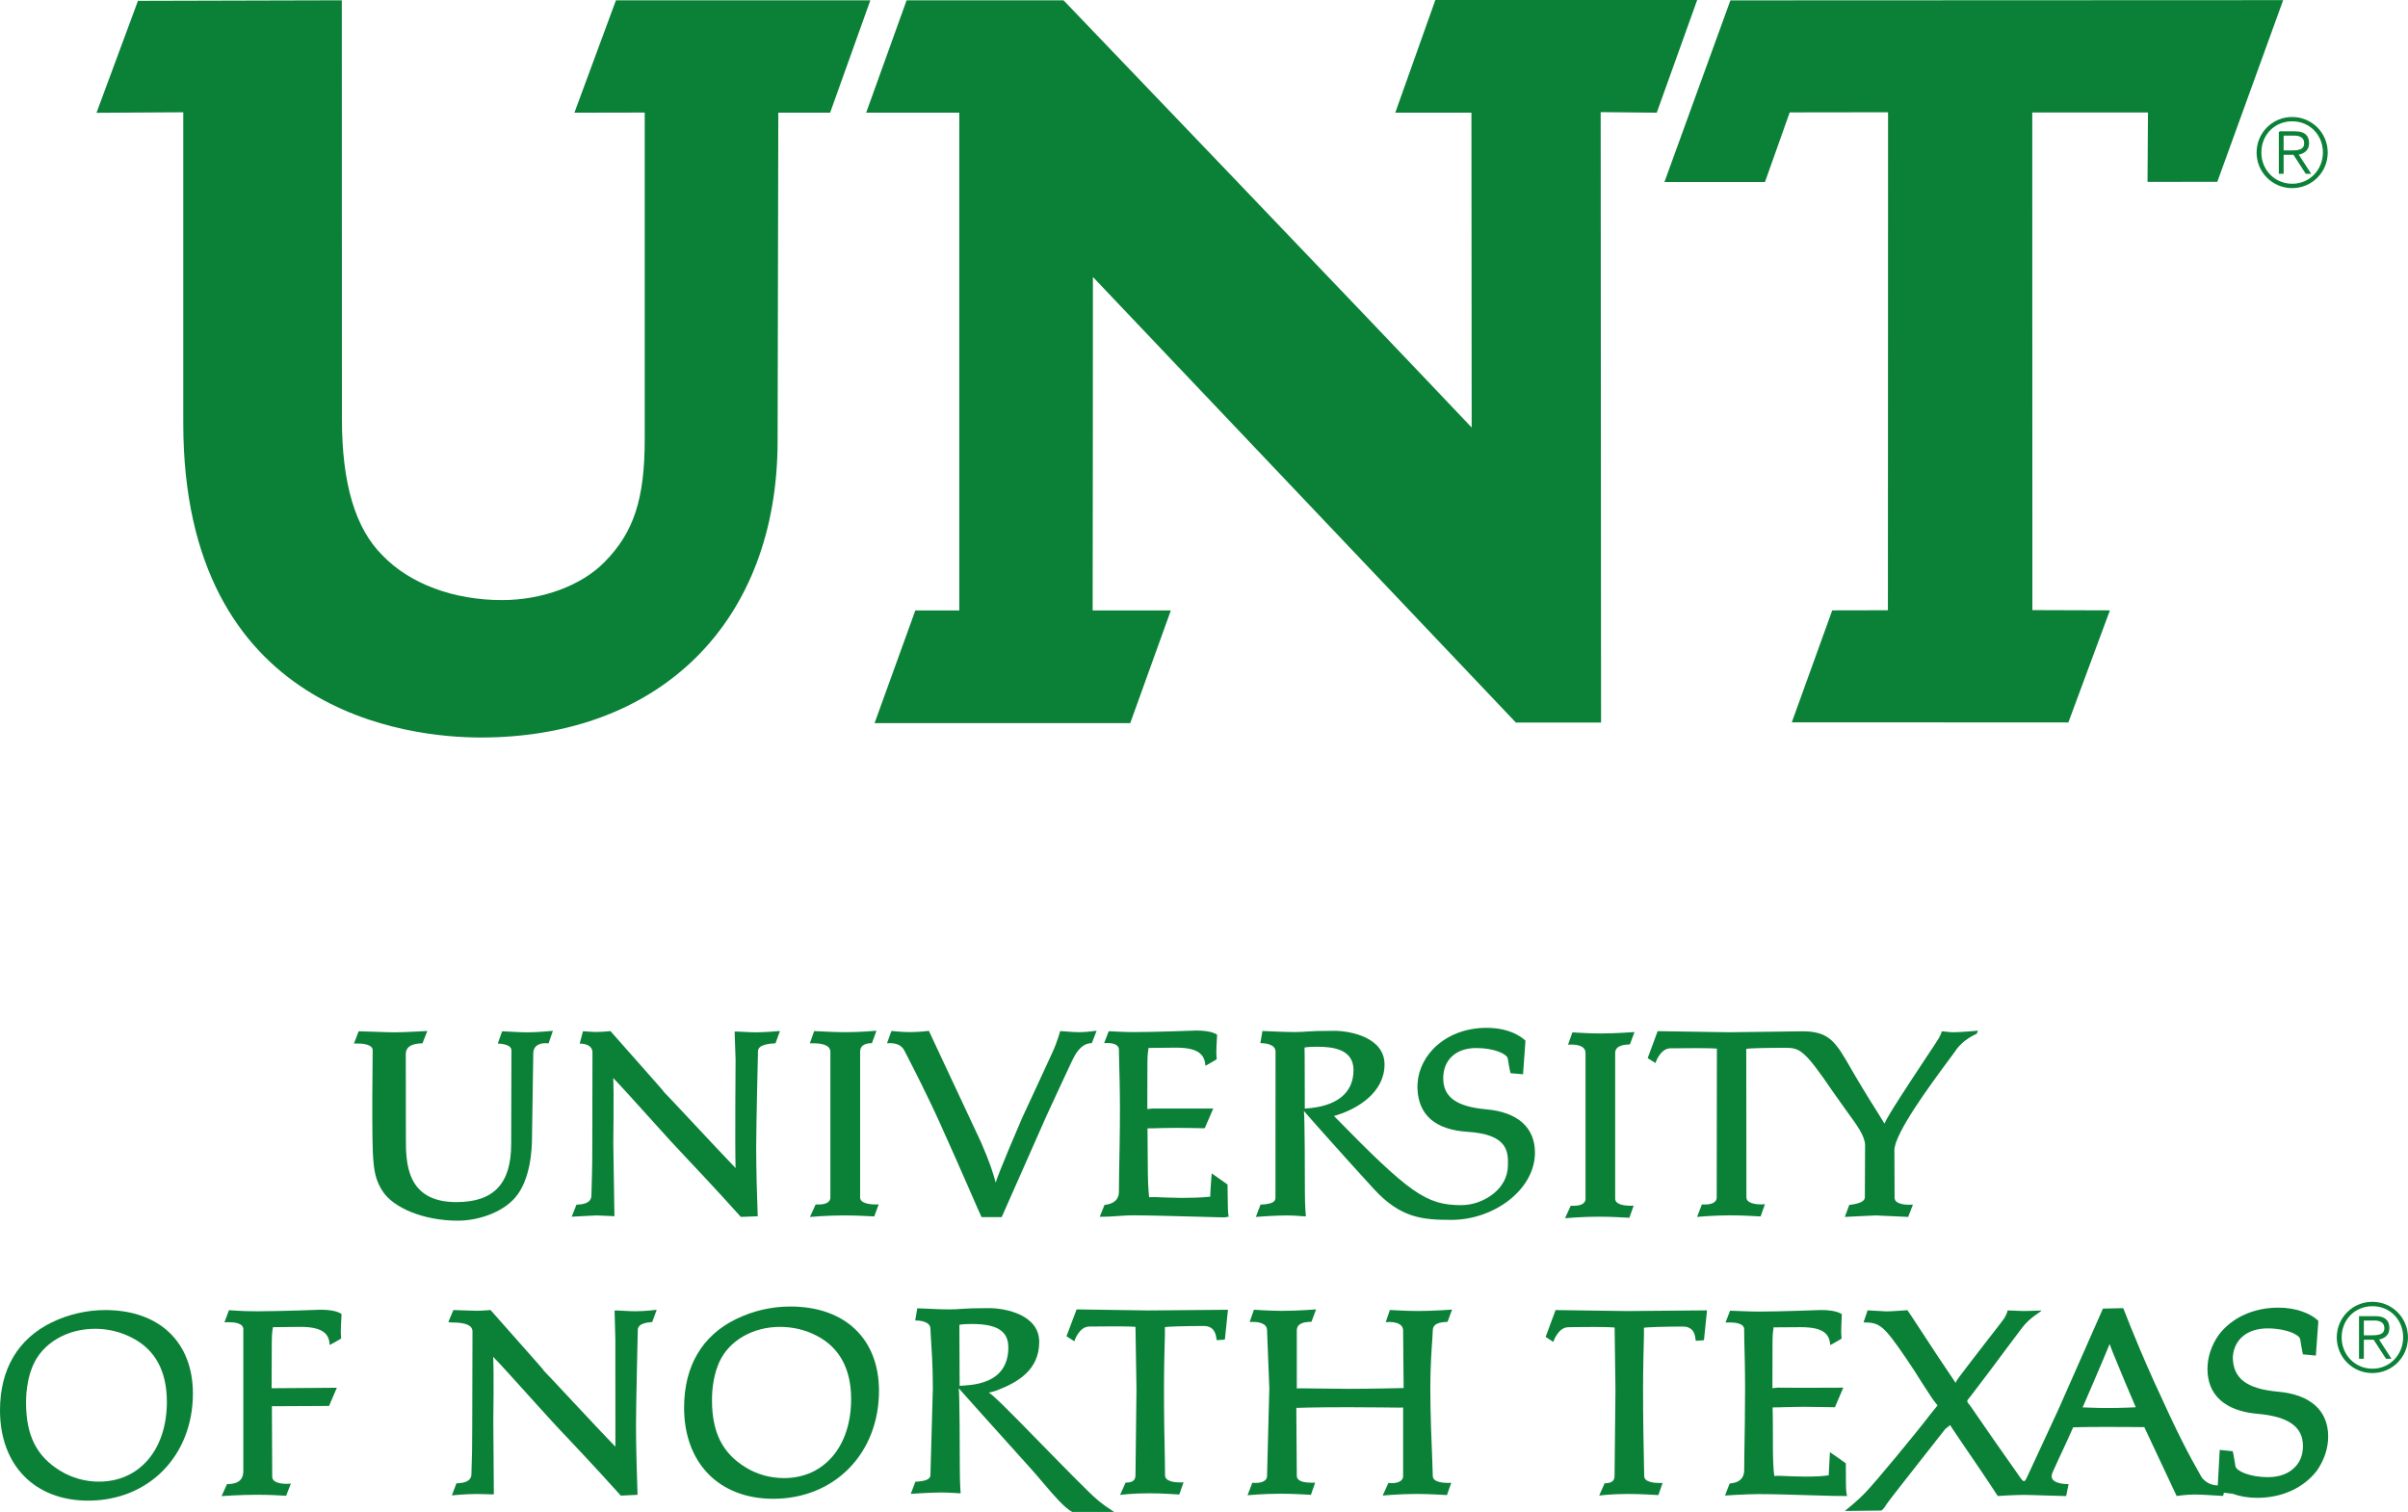 <?xml version="1.0" encoding="UTF-8" standalone="no"?>
<svg
   xmlns:dc="http://purl.org/dc/elements/1.1/"
   xmlns:cc="http://creativecommons.org/ns#"
   xmlns:rdf="http://www.w3.org/1999/02/22-rdf-syntax-ns#"
   xmlns:svg="http://www.w3.org/2000/svg"
   xmlns="http://www.w3.org/2000/svg"
   viewBox="0 0 124.088 77.925"
   height="77.925"
   width="124.088"
   xml:space="preserve"
   version="1.1"
   id="svg2"><defs
     id="defs6" /><g
     transform="matrix(1.25,0,0,-1.25,0,77.925)"
     id="g10"><g
       transform="scale(0.1,0.1)"
       id="g12"><path
         id="path14"
         style="fill:#0a8137;fill-opacity:1;fill-rule:nonzero;stroke:none"
         d="m 713.359,623.242 -27.187,-74.883 41.445,0 10.196,28.692 40.546,0.058 -0.058,-205.324 -22.957,-0.047 -16.672,-46.164 114.016,-0.047 17.125,46.211 -31.961,0.098 -0.047,205.195 47.703,0 -0.188,-28.633 28.774,0.04 27.144,74.902 -227.879,-0.098" /><path
         id="path16"
         style="fill:#0a8137;fill-opacity:1;fill-rule:nonzero;stroke:none"
         d="m 253.926,623.281 -17.129,-46.347 28.992,0.058 0,-134.59 c 0,-24.746 -4.48,-38.515 -16.609,-50.789 -9.5,-9.66 -25.664,-15.636 -42.188,-15.636 -20.058,0 -38.008,6.718 -49.258,18.378 -11.296,11.192 -16.777,29.649 -16.777,56.426 l -0.039,172.5 -84.043,-0.222 -17.09,-46.164 35.77,0.214 0,-128.164 c 0,-120.293 93.859,-129.629 122.59,-129.629 74.375,0 122.429,48.028 122.429,122.364 l 0.285,135.254 21.36,0 16.59,46.347 -104.883,0" /><path
         id="path18"
         style="fill:#0a8137;fill-opacity:1;fill-rule:nonzero;stroke:none"
         d="m 659.883,577.168 0.156,-251.68 -35.098,-0.019 c 0,0 -163.437,172.187 -174.382,183.73 0.046,-24.355 -0.11,-137.5 -0.11,-137.5 l 32.227,0 -16.731,-46.445 -105.398,0 16.797,46.445 18.125,0 0,205.235 -38.391,0 16.672,46.347 64.688,0 c 0,0 124.929,-130.34 168.261,-176.152 0,14.094 -0.097,129.805 -0.097,129.805 l -31.399,0 16.535,46.496 107.942,0 -16.684,-46.496 -23.113,0.234" /><path
         id="path20"
         style="fill:#0a8137;fill-opacity:1;fill-rule:nonzero;stroke:none"
         d="m 188.828,120.098 c -14.015,0 -26.894,5.195 -31.348,12.539 -3.996,6.621 -3.996,11.328 -3.996,37.715 l 0.149,20 c 0,2.539 -4.445,2.804 -6.375,2.804 l -1.34,-0.031 1.926,5.059 0.359,0 c 1.992,0 11.094,-0.43 14.531,-0.43 3.836,0 13.438,0.547 13.438,0.547 l -2.012,-5.078 c -2.715,-0.067 -6.875,-0.52 -6.875,-4.473 l 0.039,-34.578 c 0,-9.895 0,-26.418 20.801,-26.418 15.449,0 22.617,7.598 22.617,24.043 l 0.098,38.555 c 0,2.753 -5.637,2.773 -5.637,2.773 l 1.801,5.059 0.254,0 c 1.133,0 6.219,-0.43 10.254,-0.43 4.461,0 10.426,0.625 10.426,0.625 l -1.786,-5.156 -1.308,0.05 c -1.875,0 -5,-0.597 -5,-4.335 l -0.528,-34.68 c 0,-5.039 -0.671,-17.434 -6.972,-24.695 -5.696,-6.516 -15.891,-9.465 -23.516,-9.465" /><path
         id="path22"
         style="fill:#0a8137;fill-opacity:1;fill-rule:nonzero;stroke:none"
         d="m 305.332,121.738 c -10.547,11.719 -17.019,18.555 -21.855,23.692 -2.579,2.754 -4.707,5.011 -6.789,7.265 l -7.782,8.594 c -7.402,8.242 -13.386,14.824 -16.113,17.637 0.344,-5.469 0.039,-26.77 0.039,-26.77 l 0.469,-30.211 -7.363,0.321 -10.247,-0.528 1.954,4.969 c 2.406,0.063 6.171,0.441 6.171,3.859 l 0.079,3.145 c 0.082,2.91 0.277,7.656 0.277,16.785 l 0.074,38.899 c 0,3.339 -3.687,3.71 -5.262,3.71 l 1.336,5.079 0.239,0 c 0.789,0 3.191,-0.274 5.3,-0.274 2.461,0 5.801,0.352 5.801,0.352 21.953,-24.805 22.012,-24.883 21.953,-25.02 0.188,0 23.477,-25.117 29.629,-31.445 -0.281,9.719 0,44.59 0,44.59 l -0.39,11.601 c 0.031,0.071 0.273,0.11 0.586,0.11 1.445,0 5.156,-0.344 8.203,-0.344 3.82,0 9.89,0.547 9.89,0.547 l -1.836,-5.067 c -1.543,-0.109 -7.215,-0.246 -7.215,-3.273 0,0 -0.742,-30.859 -0.742,-39.609 0,-8.77 0.364,-21.914 0.633,-28.438 l -6.961,-0.262 -0.078,0.086" /><path
         id="path24"
         style="fill:#0a8137;fill-opacity:1;fill-rule:nonzero;stroke:none"
         d="m 336.25,126.785 1.238,-0.015 c 1.797,0 4.836,0.378 4.836,2.937 l 0,60.02 c 0,3.066 -4.316,3.507 -6.894,3.507 -0.918,0 -1.563,-0.011 -1.563,-0.011 l 1.758,5.019 c 0,0 0.117,0.02 0.273,0.02 1.321,0 6.961,-0.449 12.625,-0.449 6.332,0 12.805,0.605 12.805,0.605 l -1.875,-5.117 c -2.324,-0.078 -4.863,-0.567 -4.863,-3.613 l 0,-59.981 c 0,-1.113 0.754,-1.914 2.285,-2.383 1.34,-0.437 2.961,-0.539 4.082,-0.539 l 1.289,0.031 -1.824,-4.961 c -0.039,0 -0.09,0 -0.188,0 -1.132,0 -5.976,0.411 -12.254,0.411 -7.042,0 -13.703,-0.614 -13.703,-0.614 l -0.371,0 2.344,5.133" /><path
         id="path26"
         style="fill:#0a8137;fill-opacity:1;fill-rule:nonzero;stroke:none"
         d="m 404.648,121.563 c -0.195,0.117 -7.91,18.308 -16.894,38.164 -5.43,12.089 -11.57,23.972 -14.18,29.082 l -0.793,1.523 c -1.328,2.617 -4.258,2.969 -5.867,2.969 -0.742,0 -1.25,-0.067 -1.25,-0.067 l 1.809,5.028 c 0,0 0.054,0.039 0.164,0.039 0.761,0 3.894,-0.449 7.441,-0.449 3.965,0 7.852,0.507 7.852,0.507 l 21.535,-45.996 c 3.523,-8.203 4.656,-11.609 6.031,-16.601 0.598,2.89 10.813,26.543 10.922,26.797 0,0 10.359,22.265 12.398,26.816 2.063,4.465 3.235,8.809 3.235,8.887 l 0.215,0 c 1.054,0 4.902,-0.449 7.57,-0.449 3.047,0 7.254,0.605 7.254,0.605 l -1.985,-5.117 c -2.046,-0.028 -5.105,-0.742 -8.171,-7.324 -2.168,-4.551 -10.606,-22.852 -10.606,-22.852 l -18.379,-41.562 -8.301,0" /><path
         id="path28"
         style="fill:#0a8137;fill-opacity:1;fill-rule:nonzero;stroke:none"
         d="m 537.793,191.465 c 0.117,-0.086 0.066,-23.36 0.117,-25.145 13.047,0.75 20.078,6.297 20.078,15.879 0,8.66 -8.554,9.617 -15,9.617 -4.289,0 -5.129,-0.351 -5.195,-0.351 m 60.488,-71.035 c -11.726,0 -20.918,0.691 -32.011,12.851 -14.075,15.371 -28.36,31.543 -28.719,32.051 0.359,-3.008 0.398,-26.926 0.398,-33.293 0,-6.344 0.391,-10.094 0.391,-10.094 -0.07,-0.031 -0.164,-0.07 -0.43,-0.07 -0.969,0 -3.75,0.391 -7.617,0.391 -4.617,0 -12.559,-0.614 -12.559,-0.614 l 1.922,5.078 c 2.961,0.086 4.797,0.567 5.649,1.415 0.508,0.566 0.508,1.101 0.508,1.457 l 0.027,60.183 c 0,3.164 -4.395,3.516 -6.262,3.516 l 0.852,4.961 c 0,0 0.117,0.039 0.312,0.039 1.516,0 8.008,-0.43 12.832,-0.43 2.332,0 3.711,0.117 5.352,0.227 2.226,0.144 4.953,0.281 11.035,0.281 7.187,0 20.82,-2.891 20.82,-13.867 0,-11.328 -10.793,-18.418 -20.84,-21.25 31.036,-31.746 37.969,-36.758 52.43,-36.758 1.086,0 2.172,0.117 3.234,0.266 6.211,0.925 15.782,6.062 16.043,15.933 0.11,5.539 0.286,12.961 -16.57,14.035 -13.262,0.821 -20.273,6.836 -20.715,17.746 -0.242,6.004 2.082,11.825 6.457,16.395 5.457,5.637 13.25,8.738 22.039,8.738 11.184,0 15.969,-5.281 16.02,-5.301 l -0.996,-13.847 -5.149,0.449 c -0.183,0.215 -1.125,5.82 -1.14,5.996 -0.239,1.836 -5.41,4.375 -13,4.375 -8.477,0 -13.614,-4.941 -13.614,-12.48 0,-7.735 5.43,-11.7 17.774,-12.801 12.93,-1.145 20.039,-7.492 20.039,-17.883 0,-15.039 -16.68,-27.695 -34.512,-27.695" /><path
         id="path30"
         style="fill:#0a8137;fill-opacity:1;fill-rule:nonzero;stroke:none"
         d="M 39.16,75.527 C 27.715,75.527 17.742,69.707 13.73,60.723 11.758,56.348 10.742,50.898 10.742,45 10.742,31.562 15.098,22.891 24.844,16.973 29.617,14.043 35.148,12.5 40.781,12.5 c 16.758,0 28.008,13.242 28.008,32.891 0,12.656 -4.805,21.543 -14.324,26.406 -4.582,2.422 -9.855,3.73 -15.305,3.73 M 36.355,4.668 C 14.27,4.668 0,19.316 0,41.895 c 0,16.914 7.363,29.434 21.309,36.25 6.816,3.32 14.492,5.098 22.059,5.098 22.297,0 36.156,-13.203 36.156,-34.414 0,-25.547 -18.117,-44.16 -43.168,-44.16" /><path
         id="path32"
         style="fill:#0a8137;fill-opacity:1;fill-rule:nonzero;stroke:none"
         d="m 647.539,126.25 1.211,-0.02 c 1.816,0 4.883,0.364 4.883,2.93 l 0,60.059 c 0,3.078 -3.692,3.484 -5.879,3.484 -0.789,0 -1.328,-0.027 -1.328,-0.027 l 1.777,5.019 c 0,0 0.09,0.039 0.227,0.039 1.062,0 5.73,-0.449 11.367,-0.449 6.297,0 14.031,0.586 14.031,0.586 l -1.887,-5.078 c -2.507,-0.117 -6.082,-0.43 -6.082,-3.633 l 0,-60 c 0,-1.094 0.762,-1.863 2.278,-2.39 1.316,-0.403 2.957,-0.52 4.082,-0.52 l 1.258,0.059 -1.766,-4.981 c -0.031,-0.027 -0.09,-0.027 -0.207,-0.027 -1.106,0 -5.938,0.437 -12.266,0.437 -7.09,0 -13.679,-0.605 -13.679,-0.605 l -0.364,-0.012 2.344,5.129" /><path
         id="path34"
         style="fill:#0a8137;fill-opacity:1;fill-rule:nonzero;stroke:none"
         d="m 773.352,122.266 -12.817,-0.614 1.836,4.942 c 0.258,0.136 6.418,0.398 6.418,3.152 l 0.09,21.348 c 0,3.828 -3.051,7.98 -7.68,14.328 -1.629,2.254 -3.418,4.754 -5.379,7.566 -12.168,17.891 -13.886,18.391 -20.129,18.391 -7.019,0 -15.242,-0.18 -15.796,-0.461 l 0.066,-61.211 c 0,-1.113 0.781,-1.875 2.234,-2.383 1.313,-0.429 2.942,-0.508 4.035,-0.508 l 1.36,0.071 -1.77,-5.032 -0.246,0 c -1.094,0 -5.965,0.45 -12.273,0.45 -7.039,0 -13.684,-0.653 -13.684,-0.653 l 1.985,5.133 1.203,-0.015 c 1.843,0 4.91,0.378 4.91,2.937 l 0.078,61.348 -0.059,0 c -0.234,0 -1.726,0.183 -9.035,0.183 -4.961,0 -10.027,-0.066 -10.027,-0.066 -4.27,0 -6.223,-6.043 -6.223,-6.074 l -3.191,2.031 4.109,11.113 29.531,-0.449 30.247,0.391 c 11.066,0 13.703,-4.512 20.031,-15.567 1.179,-2.012 2.476,-4.297 3.98,-6.75 2.461,-4.07 4.524,-7.429 6.34,-10.262 l 3.379,-5.476 c 1.289,3.211 10.398,16.98 16.426,26.082 3.078,4.648 5.449,8.223 5.832,8.887 1.199,2.07 1.347,3.027 1.347,3.027 0.04,0.02 0.125,0.059 0.274,0.059 0.601,0 2.476,-0.391 4.766,-0.391 2.722,0 9.597,0.625 9.597,0.625 l 0.305,0.02 -0.5,-1.239 c -1.016,-0.539 -5.625,-2.492 -8.567,-6.75 -0.679,-1.015 -1.863,-2.597 -3.386,-4.636 -7.149,-9.661 -22,-29.778 -22,-36.672 l 0.078,-19.532 c 0,-1.132 0.711,-1.914 2.058,-2.371 1.25,-0.468 2.774,-0.558 3.848,-0.558 0.957,0 1.652,0.05 1.652,0.05 l -1.957,-5.078 -13.296,0.614" /><path
         id="path36"
         style="fill:#0a8137;fill-opacity:1;fill-rule:nonzero;stroke:none"
         d="m 93.574,11.465 c 3.211,0.059 6.731,0.762 6.731,5.391 l 0,58.555 c -0.032,2.48 -3.84,2.832 -6.125,2.832 -0.965,0 -1.66,-0.078 -1.66,-0.078 l 1.844,4.98 c 0.07,0.039 0.129,0.039 0.176,0.039 0.793,0 4.062,-0.449 11.691,-0.449 8.665,0 26.016,0.644 26.016,0.644 6.555,0 8.445,-1.719 8.535,-1.758 0.098,-0.176 -0.293,-4.356 -0.293,-7.637 l 0.137,-2.441 c -0.078,-0.215 -4.473,-2.578 -4.687,-2.695 -0.293,3.75 -1.719,7.461 -12.059,7.461 L 112.52,76.191 c 0.031,-0.117 -0.469,-1.875 -0.469,-5.547 0,0 -0.047,-17.09 -0.078,-19.629 l 26.894,0.195 -3.222,-7.5 -23.555,-0.117 0.129,-29.004 c 0,-1.113 0.679,-1.933 2.019,-2.422 1.211,-0.469 2.754,-0.566 3.836,-0.566 1.059,0 1.828,0.059 1.828,0.059 L 117.98,6.738 c -0.05,-0.059 -0.128,-0.059 -0.226,-0.059 -0.918,0 -4.981,0.41 -11.445,0.41 -7.188,0 -14.629,-0.527 -14.629,-0.527 l -0.352,-0.059 2.246,4.961" /><path
         id="path38"
         style="fill:#0a8137;fill-opacity:1;fill-rule:nonzero;stroke:none"
         d="m 493.613,121.738 c -8.691,0.207 -19.968,0.567 -26.289,0.567 -2.781,0 -5.312,-0.215 -7.5,-0.36 -1.679,-0.129 -3.136,-0.207 -4.316,-0.207 l -2.149,-0.031 1.973,4.887 c 0.383,0.136 5.945,0.176 5.945,5.476 0,1.211 0.051,3.789 0.078,7.207 0.122,6.868 0.344,17.168 0.344,26.883 0,7.953 -0.222,15.5 -0.344,20.149 l -0.078,4.218 c -0.007,2.481 -2.996,2.825 -4.761,2.825 -0.786,0 -1.328,-0.051 -1.328,-0.051 l 1.863,4.883 c 0,0.019 0.078,0.019 0.215,0.019 1.172,0 5.722,-0.351 9.968,-0.351 8.657,0 25.942,0.644 25.942,0.644 6.59,0 8.512,-1.68 8.582,-1.758 0.039,-0.195 -0.32,-4.316 -0.32,-7.597 l 0.156,-2.461 c -0.071,-0.176 -4.438,-2.559 -4.641,-2.715 -0.359,3.769 -1.75,7.473 -12.082,7.473 l -11.394,-0.118 c 0.078,-0.082 -0.45,-1.886 -0.45,-5.539 l -0.047,-19.66 2.071,0.219 11.121,-0.02 13.996,0.02 -3.488,-8.078 c -0.059,-0.02 -0.254,-0.059 -0.645,-0.059 -1.387,0 -5.254,0.164 -10.371,0.164 -3.934,0 -7.812,-0.105 -10.281,-0.183 l -2.324,-0.028 0.117,-15.148 c 0,-6.094 0.23,-10.535 0.554,-13.231 l 2.161,0.047 c 2.859,-0.078 7.632,-0.32 10.574,-0.32 4.258,0 9.316,0.105 12.461,0.496 -0.137,0.156 0.594,9.609 0.594,9.609 l 6.527,-4.597 0.137,-8.879 c 0,-3.035 0.339,-4.395 0.339,-4.395 l -1.816,-0.293 -11.094,0.293" /><path
         id="path40"
         style="fill:#0a8137;fill-opacity:1;fill-rule:nonzero;stroke:none"
         d="M 255.84,6.836 C 245.332,18.496 238.906,25.293 234.094,30.41 c -2.649,2.754 -4.797,5.039 -6.899,7.363 l -6.199,6.836 c -8.152,9.023 -14.734,16.367 -17.695,19.375 0.371,-5.469 0.066,-26.719 0.066,-26.719 l 0.227,-29.98 c -0.071,-0.02 -0.293,-0.039 -0.672,-0.039 -1.074,0 -3.227,0.156 -6.469,0.156 -4.519,0 -10.164,-0.566 -10.164,-0.566 l 1.887,4.98 c 2.429,0.059 6.179,0.449 6.179,3.867 l 0.071,3.106 c 0.144,2.91 0.254,7.656 0.254,16.777 0,0 0.105,33.32 0.105,38.828 0,2.52 -2.734,3.731 -8.398,3.731 l -1.485,0.098 c -0.078,0.117 -0.078,0.137 1.985,4.98 0.047,0.039 0.203,0.039 0.437,0.039 1.621,0 6.973,-0.293 9.082,-0.293 2.442,0 5.813,0.312 5.813,0.312 21.922,-24.746 21.98,-24.805 21.922,-24.98 0.168,0 23.41,-25.117 29.558,-31.387 l -0.027,44.531 -0.313,11.601 c 0.02,0.039 0.227,0.059 0.52,0.059 1.426,0 5.176,-0.332 8.25,-0.332 3.711,0 8.594,0.606 8.594,0.606 l -1.844,-5.039 c -1.289,-0.176 -5.949,-0.293 -5.949,-3.281 0,0 -0.742,-30.879 -0.742,-39.59 0,-8.77 0.41,-21.855 0.644,-28.379 l -6.934,-0.332 -0.058,0.098" /><path
         id="path42"
         style="fill:#0a8137;fill-opacity:1;fill-rule:nonzero;stroke:none"
         d="m 400.691,77.5 c -4.336,0 -5.171,-0.352 -5.183,-0.371 l 0.105,-25.137 c 2.075,0.195 7.153,0.195 11.711,2.207 5.559,2.441 8.36,7.051 8.36,13.691 0,6.641 -4.579,9.609 -14.993,9.609 M 441.992,0.02 C 438.75,1.816 434.746,6.465 430.145,11.875 c -1.981,2.344 -4.04,4.766 -6.2,7.129 -14.14,15.605 -28.359,31.621 -28.711,32.012 0.411,-2.93 0.45,-26.855 0.45,-33.223 0,-6.348 0.351,-10.078 0.351,-10.078 -0.058,-0.02 -0.176,-0.02 -0.39,-0.02 -1.055,0 -3.797,0.332 -7.579,0.332 -4.668,0 -12.597,-0.566 -12.597,-0.566 l 1.894,5 c 2.95,0.137 4.793,0.566 5.672,1.465 0.539,0.566 0.539,1.055 0.539,1.387 l 0.996,35.703 c 0,9.297 -0.527,16.484 -0.793,20.703 -0.105,1.797 -0.203,3.066 -0.203,3.75 0,3.125 -4.375,3.477 -6.269,3.477 l 0.832,5 c 0,0 0.125,0.019 0.332,0.019 1.472,0 7.996,-0.449 12.879,-0.449 2.238,0 3.652,0.117 5.273,0.234 2.285,0.156 4.961,0.293 10.996,0.293 7.196,0 20.801,-2.871 20.801,-13.906 0,-11.641 -8.809,-16.68 -17.5,-20.039 -0.938,-0.371 -3.008,-0.879 -3.281,-0.879 1.98,-1.113 9.648,-8.926 18.547,-18.027 7.3,-7.441 15.418,-15.801 21.804,-22.07 3.875,-3.809 5.664,-5.43 10.711,-8.73 L 459.297,0 441.992,0.02" /><path
         id="path44"
         style="fill:#0a8137;fill-opacity:1;fill-rule:nonzero;stroke:none"
         d="m 321.531,76.309 c -11.238,0 -21.062,-5.723 -25.027,-14.57 -1.965,-4.434 -2.988,-9.844 -2.988,-15.605 0,-13.301 4.289,-21.914 13.945,-27.793 4.695,-2.891 10.156,-4.375 15.769,-4.375 16.543,0 27.649,13.105 27.649,32.559 0,12.461 -4.766,21.23 -14.149,26.113 -4.535,2.402 -9.777,3.672 -15.199,3.672 M 318.77,5.43 c -22.305,0 -36.75,14.727 -36.75,37.578 0,17.109 7.453,29.746 21.503,36.562 6.946,3.379 14.622,5.137 22.278,5.137 22.539,0 36.562,-13.32 36.562,-34.766 0,-25.781 -18.3,-44.512 -43.593,-44.512" /><path
         id="path46"
         style="fill:#0a8137;fill-opacity:1;fill-rule:nonzero;stroke:none"
         d="m 464.016,12.09 c 2.105,0.059 4.089,0.41 4.089,3.008 l 0.411,35.527 -0.411,25.703 c -0.222,0 -1.66,0.195 -8.945,0.195 -4.98,0 -10.117,-0.078 -10.117,-0.078 -4.219,0 -6.145,-5.996 -6.145,-6.074 l -3.242,2.07 4.172,11.074 29.453,-0.43 32.949,0.274 -1.269,-12.285 -3.34,-0.254 c -0.195,0.254 -0.117,2.832 -1.66,4.512 -0.879,0.859 -2.051,1.348 -3.574,1.348 -7,0 -15.617,-0.234 -16.153,-0.488 l 0,-3.301 c -0.136,-4.688 -0.379,-13.164 -0.379,-22.129 0,-11.094 0.196,-22.93 0.379,-29.961 l 0.059,-5.703 c 0,-1.113 0.801,-1.934 2.305,-2.422 1.328,-0.41 2.937,-0.508 4.05,-0.508 l 1.274,0.059 -1.738,-4.981 c 0,0 -0.137,-0.039 -0.246,-0.039 -1.094,0 -5.938,0.488 -12.254,0.488 -6.965,0 -11.516,-0.625 -11.516,-0.625 l -0.41,-0.059 2.258,5.078" /><path
         id="path48"
         style="fill:#0a8137;fill-opacity:1;fill-rule:nonzero;stroke:none"
         d="m 572.371,11.973 1.223,-0.098 c 1.816,0 4.844,0.391 4.844,2.949 l 0,28.301 c -0.059,-0.098 -0.723,-0.098 -1.973,-0.098 -3.223,0 -10.332,0.156 -20.723,0.156 -14.804,0 -21.328,-0.273 -21.328,-0.273 l 0.195,-28.027 c 0,-1.094 0.735,-1.875 2.239,-2.383 1.355,-0.352 2.937,-0.449 4.07,-0.449 l 1.262,0.039 -1.75,-5.019 c -0.02,0 -0.137,0 -0.235,0 -1.093,0 -5.925,0.449 -12.257,0.449 -7,0 -13.641,-0.625 -13.641,-0.625 l 1.973,5.137 1.25,-0.059 c 1.828,0 4.824,0.41 4.824,2.91 l 0.937,36.113 -0.937,23.887 c 0,3.008 -3.645,3.477 -5.867,3.477 -0.762,0 -1.301,-0.039 -1.301,-0.039 l 1.738,5.039 c 0,0 0.156,0 0.254,0 1.047,0 5.715,-0.449 11.355,-0.449 6.332,0 14.028,0.605 14.028,0.605 l -1.887,-5.098 c -2.91,-0.078 -6.055,-0.527 -6.055,-3.594 l 0,-23.926 c 0.039,0.039 0.86,0.078 2.188,0.078 4.023,0 12.676,-0.215 19.277,-0.215 8.926,0 22.578,0.332 22.578,0.332 l -0.214,23.691 c 0,3.086 -3.653,3.535 -5.833,3.535 -0.781,0 -1.343,-0.098 -1.343,-0.098 l 1.707,5.039 c 0.066,0 0.117,0 0.246,0 1.094,0 5.75,-0.41 11.394,-0.41 6.309,0 14.012,0.586 14.012,0.586 l -1.883,-5.078 c -2.929,-0.078 -6.074,-0.527 -6.074,-3.574 0,-0.488 -0.059,-1.621 -0.176,-3.281 -0.312,-4.238 -0.84,-11.895 -0.84,-20.254 0,-10.957 0.528,-23.164 0.821,-30.371 0.117,-3.027 0.195,-5.215 0.195,-6.055 0,-2.598 4.434,-2.852 6.328,-2.852 l 1.289,0.059 -1.765,-5.059 c -0.032,0 -0.121,0 -0.227,0 -1.101,0 -5.976,0.449 -12.246,0.449 -7.078,0 -13.672,-0.625 -13.672,-0.625 l -0.344,0 2.344,5.176" /><path
         id="path50"
         style="fill:#0a8137;fill-opacity:1;fill-rule:nonzero;stroke:none"
         d="m 858.848,43.105 c 1.101,0 5.222,-0.254 10.007,-0.254 5.762,0 11.625,0.312 11.625,0.312 l -4.203,9.863 -3.55,8.574 c -1.372,3.301 -2.414,5.801 -3.032,7.637 -1.773,-4.531 -10.847,-25.469 -11.14,-26.172 0.039,0.039 0.117,0.039 0.293,0.039 M 761.008,0.82 c 0,0 4.453,3.437 8.14,7.324 4.055,4.199 20.149,23.613 26.899,32.422 0,0 2.527,3.086 2.723,3.359 -1.172,1.426 -2.098,2.695 -2.364,3.106 -1.316,2.012 -2.676,4.062 -4.211,6.465 -1.746,2.852 -3.777,5.996 -6.328,9.746 -9.258,13.555 -10.879,14.922 -17.625,14.922 l 1.68,4.961 7.82,-0.43 c 2.278,0 8.586,0.508 8.586,0.508 0.227,-0.078 11.68,-17.93 17.5,-26.426 l 2.449,-3.672 c -0.172,0.391 0.735,1.621 1.536,2.715 2.812,3.789 6.652,8.672 10.125,13.203 4.042,5.234 7.914,10.156 8.402,10.957 1.199,2.07 1.289,3.047 1.289,3.047 0.059,0.059 0.23,0.059 0.535,0.059 1.094,0 3.938,-0.234 6.082,-0.234 2.746,0 7.356,0.215 7.356,0.215 0.07,-0.449 -4.61,-2.656 -7.95,-7.07 l -5.285,-7.031 C 823.586,62.52 817.09,53.848 812.727,48.164 l -1.426,-1.797 c -0.586,-0.644 -0.168,-1.191 0.254,-1.719 0.547,-0.684 1.179,-1.523 1.328,-1.797 3.289,-4.863 14.004,-20.254 19.336,-27.754 1.199,-1.758 1.707,-2.383 2.09,-2.383 0.41,0 0.613,0.254 1.035,0.977 l 13.34,28.789 18.257,41.367 8.352,0.195 c 0.254,-0.274 3.84,-10.527 12.656,-30.137 10.188,-22.461 14.141,-29.883 19.524,-39.316 0.672,-1.23 3.164,-3.652 6.804,-3.652 l 0.813,14.648 5.34,-0.547 c 0.175,-0.156 1.14,-6.152 1.14,-6.191 0.254,-1.836 5.625,-4.492 13.45,-4.492 4.793,0 8.808,1.543 11.308,4.375 2.024,2.148 3.074,5.059 3.074,8.418 0,7.969 -5.933,12.207 -18.757,13.32 -13.321,1.152 -20.606,7.734 -20.606,18.457 0,4.844 1.582,9.746 4.668,14.121 5.449,7.148 14.375,11.191 24.539,11.191 3.664,0 7.016,-0.547 10.012,-1.66 4.433,-1.562 6.418,-3.711 6.496,-3.809 l -1.035,-14.297 -5.317,0.508 c -0.144,0.195 -1.148,6.211 -1.148,6.23 -0.234,1.797 -5.617,4.473 -13.41,4.473 -8.328,0 -13.797,-4.473 -14.356,-11.68 -0.019,-9.062 5.867,-13.262 18.633,-14.414 13.328,-1.172 20.676,-7.754 20.676,-18.496 0,-4.863 -1.621,-9.707 -4.692,-14.121 -5.457,-7.07 -14.382,-11.152 -24.546,-11.152 -3.711,0 -7.09,0.566 -10.039,1.66 l -3.704,0.43 -0.339,-1.289 c 0,0 -0.098,0 -0.215,0 -1.242,0 -7.824,0.566 -11.391,0.566 -3.953,0 -7.535,-0.625 -7.535,-0.625 L 883.984,35 c -0.019,-0.019 -0.293,-0.019 -0.918,-0.019 -1.867,0 -6.789,0.078 -14.621,0.078 -10.386,0 -13.789,-0.176 -13.789,-0.176 l -2.554,-5.703 c -2.524,-5.449 -5.09,-10.898 -5.93,-12.871 -0.496,-1.152 -0.496,-2.09 0,-2.832 1.191,-1.777 4.988,-1.992 6.601,-1.992 l -0.988,-4.922 c 0,0 -0.176,0 -0.437,0 -2.364,0 -13.887,0.469 -17.254,0.469 -5.278,-0.059 -10.508,-0.469 -10.508,-0.469 -4.16,6.445 -10.606,15.898 -15.332,22.793 l -3.274,4.844 c -0.39,0.606 -0.722,1.133 -1.015,1.621 L 801.934,34.199 793.457,23.418 C 786.688,14.824 778.301,4.141 777.773,3.242 776.504,1.035 775.613,0.625 775.598,0.586 l -15.032,-0.176 0.442,0.41" /><path
         id="path52"
         style="fill:#0a8137;fill-opacity:1;fill-rule:nonzero;stroke:none"
         d="m 661.504,11.816 c 2.101,0.059 4.101,0.449 4.101,3.008 l 0.372,35.508 -0.34,25.723 c -0.215,0 -1.633,0.215 -8.989,0.215 -4.929,0 -10.066,-0.098 -10.066,-0.098 -4.277,0 -6.199,-5.996 -6.238,-6.055 l -3.156,2.051 4.101,11.074 29.492,-0.41 32.949,0.293 -1.269,-12.324 -3.34,-0.234 c -0.203,0.254 -0.066,2.832 -1.57,4.492 -0.852,0.879 -2.082,1.387 -3.684,1.387 -6.816,0 -15.566,-0.254 -16.152,-0.508 l 0,-3.301 c -0.117,-4.648 -0.36,-13.145 -0.36,-22.09 0,-11.172 0.196,-23.047 0.36,-29.98 l 0.117,-5.742 c 0,-1.133 0.762,-1.914 2.305,-2.383 1.301,-0.41 2.89,-0.508 4.023,-0.508 l 1.25,0.039 -1.738,-5 c 0,0 -0.086,0 -0.195,0 -1.133,0 -5.977,0.449 -12.293,0.449 -7.036,0 -11.555,-0.625 -11.555,-0.625 l -0.371,-0.059 2.246,5.078" /><path
         id="path54"
         style="fill:#0a8137;fill-opacity:1;fill-rule:nonzero;stroke:none"
         d="m 755.625,6.621 -8.34,0.234 c -7.578,0.234 -16.387,0.508 -22.265,0.508 -4.832,0 -13.875,-0.586 -13.875,-0.586 l 1.89,4.922 c 0.278,0.117 1.711,0.117 3.149,0.742 1.89,0.918 2.859,2.481 2.859,4.668 0,1.23 0.012,3.75 0.078,7.207 0.117,6.816 0.293,17.07 0.293,26.758 0,7.891 -0.215,15.41 -0.332,20.02 l -0.039,4.199 c 0,2.519 -3.809,2.852 -6.063,2.852 -0.96,0 -1.632,-0.059 -1.632,-0.059 l 1.867,4.883 0.308,0 c 1.438,0 7.219,-0.352 11.379,-0.352 8.653,0 25.852,0.644 25.852,0.644 6.59,0 8.476,-1.68 8.531,-1.738 0.063,-0.215 -0.242,-4.316 -0.242,-7.598 l 0.156,-2.422 c -0.117,-0.234 -4.453,-2.559 -4.668,-2.715 -0.351,3.789 -1.738,7.402 -12.051,7.402 l -11.347,-0.078 c 0.137,-0.117 -0.41,-1.895 -0.41,-5.527 l -0.047,-19.551 2.027,0.215 11.106,-0.059 16.093,0.059 -3.457,-8.066 c -0.058,0 -0.398,0 -0.91,0 -2.012,0 -7.176,0.156 -12.254,0.156 -3.926,0 -7.761,-0.156 -10.246,-0.215 l -2.281,-0.019 c 0.144,-3.203 0.125,-13.379 0.125,-13.379 l 0,-1.719 c 0,-6.055 0.195,-10.488 0.566,-13.184 l 1.524,0.098 c 2.785,-0.098 8.039,-0.352 11.086,-0.352 4.246,0 6.675,0.117 9.824,0.527 l 0.508,9.57 6.558,-4.609 0.051,-8.848 c 0,-3.008 0.391,-4.375 0.391,-4.375 l 0.09,-0.273 -0.325,0 -5.527,0.059" /><path
         id="path56"
         style="fill:#0a8137;fill-opacity:1;fill-rule:nonzero;stroke:none"
         d="m 974.23,72.57 3.629,0 c 2.579,0 5.371,0.281 5.371,3.242 0,2.625 -2.222,3.387 -4.265,3.387 l -4.735,0 0,-6.629 z m -1.437,7.891 6.395,0 c 3.839,0 5.57,-1.574 5.57,-4.699 0,-2.742 -1.977,-4.082 -4.438,-4.473 l 5.063,-7.852 -1.594,0 -5.105,7.852 -4.454,0 0,-7.852 -1.437,0 0,17.023 z m -7.715,-8.508 c 0,-7.312 5.637,-13.164 13.008,-13.164 7.297,0 12.891,5.938 12.891,13.223 0,7.344 -5.497,13.098 -12.891,13.098 -7.461,0 -13.008,-5.695 -13.008,-13.156 z m 27.332,0 c 0,-8 -6.402,-14.414 -14.414,-14.414 -7.969,0 -14.383,6.414 -14.383,14.414 0,7.988 6.414,14.414 14.383,14.414 8.012,0 14.414,-6.426 14.414,-14.414" /><path
         id="path58"
         style="fill:none;stroke:#0a8137;stroke-width:0.546;stroke-linecap:butt;stroke-linejoin:miter;stroke-miterlimit:10;stroke-dasharray:none;stroke-opacity:1"
         d="m 974.23,72.57 3.629,0 c 2.579,0 5.371,0.281 5.371,3.242 0,2.625 -2.222,3.387 -4.265,3.387 l -4.735,0 0,-6.629 z m -1.437,7.891 6.395,0 c 3.839,0 5.57,-1.574 5.57,-4.699 0,-2.742 -1.977,-4.082 -4.438,-4.473 l 5.063,-7.852 -1.594,0 -5.105,7.852 -4.454,0 0,-7.852 -1.437,0 0,17.023 z m -7.715,-8.508 c 0,-7.312 5.637,-13.164 13.008,-13.164 7.297,0 12.891,5.938 12.891,13.223 0,7.344 -5.497,13.098 -12.891,13.098 -7.461,0 -13.008,-5.695 -13.008,-13.156 z m 27.332,0 c 0,-8 -6.402,-14.414 -14.414,-14.414 -7.969,0 -14.383,6.414 -14.383,14.414 0,7.988 6.414,14.414 14.383,14.414 8.012,0 14.414,-6.426 14.414,-14.414 z" /><path
         id="path60"
         style="fill:#0a8137;fill-opacity:1;fill-rule:nonzero;stroke:none"
         d="m 941.16,561.117 3.637,0 c 2.574,0 5.371,0.266 5.371,3.231 0,2.636 -2.258,3.406 -4.289,3.406 l -4.719,0 0,-6.637 z m -1.441,7.879 6.394,0 c 3.848,0 5.547,-1.582 5.547,-4.695 0,-2.758 -1.953,-4.074 -4.426,-4.485 l 5.09,-7.812 -1.633,0 -5.066,7.836 -4.465,0 0,-7.836 -1.441,0 0,16.992 z m -7.727,-8.508 c 0,-7.289 5.653,-13.113 12.996,-13.113 7.336,0 12.895,5.863 12.895,13.191 0,7.309 -5.512,13.079 -12.895,13.079 -7.437,0 -12.996,-5.684 -12.996,-13.157 z m 27.356,0 c 0,-7.957 -6.418,-14.394 -14.407,-14.394 -7.976,0 -14.394,6.437 -14.394,14.394 0,8 6.418,14.414 14.394,14.414 7.989,0 14.407,-6.414 14.407,-14.414" /><path
         id="path62"
         style="fill:none;stroke:#0a8137;stroke-width:0.52;stroke-linecap:butt;stroke-linejoin:miter;stroke-miterlimit:10;stroke-dasharray:none;stroke-opacity:1"
         d="m 941.16,561.117 3.637,0 c 2.574,0 5.371,0.266 5.371,3.231 0,2.636 -2.258,3.406 -4.289,3.406 l -4.719,0 0,-6.637 z m -1.441,7.879 6.394,0 c 3.848,0 5.547,-1.582 5.547,-4.695 0,-2.758 -1.953,-4.074 -4.426,-4.485 l 5.09,-7.812 -1.633,0 -5.066,7.836 -4.465,0 0,-7.836 -1.441,0 0,16.992 z m -7.727,-8.508 c 0,-7.289 5.653,-13.113 12.996,-13.113 7.336,0 12.895,5.863 12.895,13.191 0,7.309 -5.512,13.079 -12.895,13.079 -7.437,0 -12.996,-5.684 -12.996,-13.157 z m 27.356,0 c 0,-7.957 -6.418,-14.394 -14.407,-14.394 -7.976,0 -14.394,6.437 -14.394,14.394 0,8 6.418,14.414 14.394,14.414 7.989,0 14.407,-6.414 14.407,-14.414 z" /></g></g></svg>